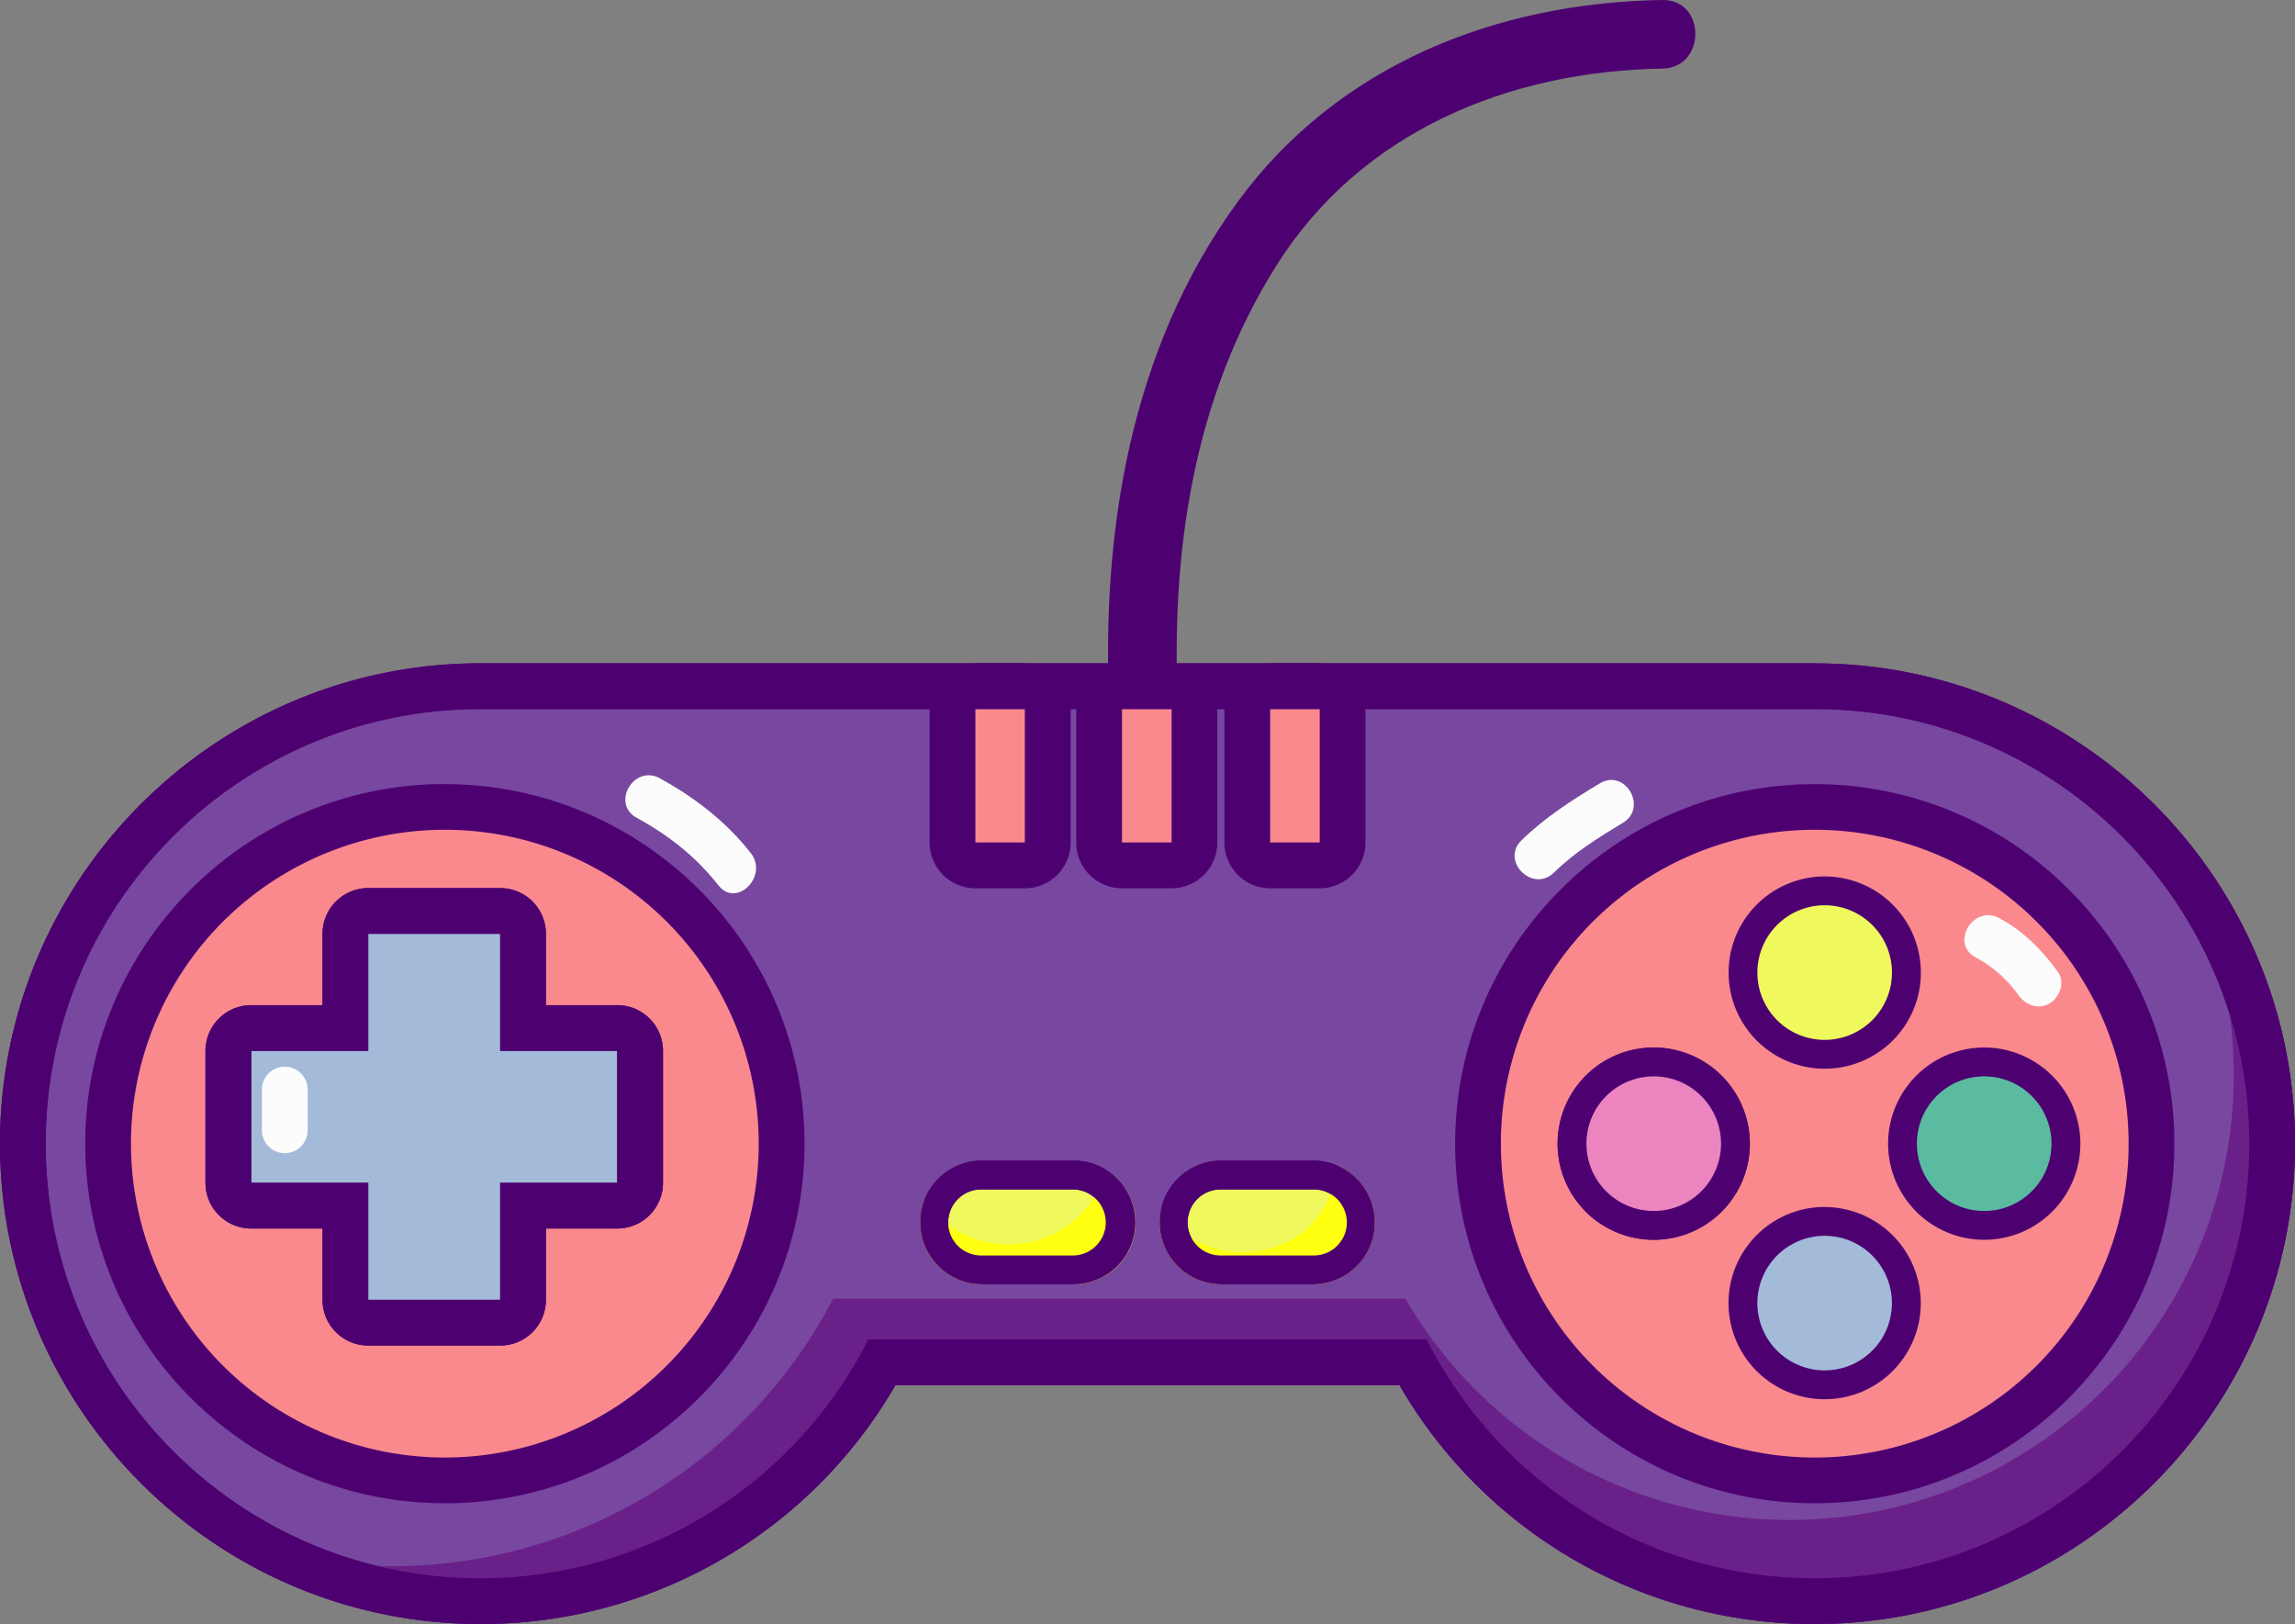 <svg xmlns="http://www.w3.org/2000/svg" width="1080" height="764.21" viewBox="0 0 1080 764.21"><rect x="0" y="0" width="1080" height="764.21" fill="#808080" stroke="none"/><g id="Layer_2" data-name="Layer 2"><g id="Playing03_251155450"><g id="Playing03_251155450-2" data-name="Playing03_251155450"><path d="M554.38 333.66c-3.56-73 6.87-146.41 46.55-209.12S710.12 33.43 782.21 32.29C803 32 803-.34 782.21.0 704.14 1.24 629.59 30.49 582.43 95 532.13 163.7 518 250.17 522.09 333.66c1 20.73 33.3 20.83 32.29.0z" fill="#4d0171"/><path d="M854 753.44A214.29 214.29.0 0 1 664.87 641H415.13A214.3 214.3.0 0 1 226 753.44c-118.7.0-215.26-96.56-215.26-215.28S107.32 322.9 226 322.9H854c118.68.0 215.24 96.58 215.24 215.26S972.66 753.44 854 753.44z" fill="#78479f"/><path d="M854 333.66c112.93.0 204.48 91.57 204.48 204.5S966.91 742.68 854 742.68A204.49 204.49.0 0 1 671.37 630.27H408.62A204.48 204.48.0 0 1 226 742.68c-112.94.0-204.5-91.56-204.5-204.52S113.08 333.68 226 333.66H854m0-21.53H226c-124.64.0-226 101.42-226 226S101.4 764.21 226 764.21a224.94 224.94.0 0 0 195.4-112.43H658.57A224.93 224.93.0 0 0 854 764.21c124.63.0 226-101.4 226-226.05s-101.39-226-226-226z" fill="#4d0171"/><path d="M993.35 360.43a210 210 0 0 1 57.81 144.26v1.2A209 209 0 0 1 661.38 611.13H392.09A234.14 234.14.0 0 1 184.23 737H183a234.92 234.92.0 0 1-95.63-20.51 225.74 225.74.0 0 0 334-64.73H658.57A224.93 224.93.0 0 0 854 764.21c124.63.0 226-101.4 226-226.05C1080 466.1 1046 401.86 993.35 360.43z" fill="#6a2089"/><path d="M854 696.63c-87.38.0-158.46-71.09-158.46-158.47S766.58 379.71 854 379.71s158.46 71.08 158.46 158.45S941.34 696.63 854 696.63z" fill="#fa898e"/><path d="M854 390.47a147.7 147.7.0 1 1-147.7 147.69A147.69 147.69.0 0 1 854 390.47M854 369c-93.31.0-169.23 75.91-169.23 169.21S760.65 707.39 854 707.39s169.23-75.91 169.23-169.23S947.27 369 854 369z" fill="#4d0171"/><path d="M209.35 696.63c-87.38.0-158.47-71.09-158.47-158.47S122 379.71 209.35 379.71s158.46 71.08 158.46 158.45S296.72 696.63 209.35 696.63z" fill="#fa898e"/><path d="M209.35 390.47A147.7 147.7.0 1 1 61.64 538.16 147.69 147.69.0 0 1 209.35 390.47m0-21.52C116 369 40.12 444.86 40.12 538.16S116 707.39 209.35 707.39s169.23-75.91 169.23-169.23S302.66 369 209.35 369z" fill="#4d0171"/><path d="M778.21 576.63a38.46 38.46.0 1 1 38.47-38.47A38.51 38.51.0 0 1 778.21 576.63z" fill="#ec84c0"/><path d="M778.21 506.51a31.67 31.67.0 1 1-31.65 31.65 31.66 31.66.0 0 1 31.65-31.65m0-13.58a45.24 45.24.0 1 0 45.25 45.23 45.29 45.29.0 0 0-45.25-45.23z" fill="#4d0171"/><path d="M933.74 576.63a38.46 38.46.0 1 1 38.45-38.47A38.51 38.51.0 0 1 933.74 576.63z" fill="#5bbba0"/><path d="M933.74 506.51a31.67 31.67.0 1 1-31.67 31.65 31.65 31.65.0 0 1 31.67-31.65m0-13.58A45.24 45.24.0 1 0 979 538.16a45.3 45.3.0 0 0-45.23-45.23z" fill="#4d0171"/><path d="M858.71 496.14a38.46 38.46.0 1 1 38.45-38.46A38.51 38.51.0 0 1 858.71 496.14z" fill="#eff85d"/><path d="M858.71 426A31.67 31.67.0 1 1 827 457.68 31.66 31.66.0 0 1 858.71 426m0-13.57a45.24 45.24.0 1 0 45.23 45.23 45.29 45.29.0 0 0-45.23-45.23z" fill="#4d0171"/><path d="M858.71 651.66a38.46 38.46.0 1 1 38.45-38.45A38.51 38.51.0 0 1 858.71 651.66z" fill="#a3bad9"/><path d="M858.71 581.54A31.66 31.66.0 1 1 827 613.21a31.66 31.66.0 0 1 31.67-31.67m0-13.58a45.24 45.24.0 1 0 45.23 45.25A45.3 45.3.0 0 0 858.71 568z" fill="#4d0171"/><path d="M778.21 576.63a38.46 38.46.0 1 1 38.47-38.47A38.51 38.51.0 0 1 778.21 576.63z" fill="#ec84c0"/><path d="M778.21 506.51a31.67 31.67.0 1 1-31.65 31.65 31.66 31.66.0 0 1 31.65-31.65m0-13.58a45.24 45.24.0 1 0 45.25 45.23 45.29 45.29.0 0 0-45.25-45.23z" fill="#4d0171"/><path d="M173.29 622.42a10.76 10.76.0 0 1-10.76-10.76V567.35h-44.3a10.76 10.76.0 0 1-10.77-10.76V494.5a10.76 10.76.0 0 1 10.77-10.76h44.3v-44.3a10.77 10.77.0 0 1 10.76-10.78h62.09a10.77 10.77.0 0 1 10.76 10.78v44.3h44.3a10.76 10.76.0 0 1 10.77 10.76v62.09a10.76 10.76.0 0 1-10.77 10.76h-44.3v44.31a10.76 10.76.0 0 1-10.76 10.76z" fill="#a3bad9"/><path d="M235.38 439.44V494.5h55.06v62.09H235.38v55.07H173.29V556.59H118.23V494.5h55.06V439.44h62.09m0-21.53H173.29a21.53 21.53.0 0 0-21.53 21.53V473H118.23A21.53 21.53.0 0 0 96.69 494.5v62.09a21.53 21.53.0 0 0 21.54 21.51h33.53v33.56a21.54 21.54.0 0 0 21.53 21.52h62.09a21.52 21.52.0 0 0 21.52-21.52V578.1h33.54A21.52 21.52.0 0 0 312 556.59V494.5A21.52 21.52.0 0 0 290.44 473H256.9V439.44a21.52 21.52.0 0 0-21.52-21.53z" fill="#4d0171"/><path d="M235.38 439.44V494.5h55.06v62.09H235.38v55.07H173.29V556.59H118.23V494.5h55.06V439.44h62.09m0-21.53H173.29a21.53 21.53.0 0 0-21.53 21.53V473H118.23A21.53 21.53.0 0 0 96.69 494.5v62.09a21.53 21.53.0 0 0 21.54 21.51h33.53v33.56a21.54 21.54.0 0 0 21.53 21.52h62.09a21.52 21.52.0 0 0 21.52-21.52V578.1h33.54A21.52 21.52.0 0 0 312 556.59V494.5A21.52 21.52.0 0 0 290.44 473H256.9V439.44a21.52 21.52.0 0 0-21.52-21.53z" fill="#4d0171"/><path d="M528 407.22a10.77 10.77.0 0 1-10.76-10.78V333.66A10.75 10.75.0 0 1 528 322.9h23.33a10.75 10.75.0 0 1 10.75 10.76v62.78a10.77 10.77.0 0 1-10.75 10.78z" fill="#fa898e"/><path d="M551.35 333.66v62.78H528V333.66h23.33m0-21.53H528a21.54 21.54.0 0 0-21.53 21.53v62.78A21.52 21.52.0 0 0 528 418h23.33a21.52 21.52.0 0 0 21.52-21.53V333.66a21.54 21.54.0 0 0-21.52-21.53z" fill="#4d0171"/><path d="M597.72 407.22A10.77 10.77.0 0 1 587 396.44V333.66a10.75 10.75.0 0 1 10.76-10.76h23.33a10.76 10.76.0 0 1 10.76 10.76v62.78a10.77 10.77.0 0 1-10.76 10.78z" fill="#fa898e"/><path d="M621.05 333.66v62.78H597.72V333.66h23.33m0-21.53H597.72a21.54 21.54.0 0 0-21.52 21.53v62.78A21.52 21.52.0 0 0 597.72 418h23.33a21.52 21.52.0 0 0 21.52-21.53V333.66a21.53 21.53.0 0 0-21.52-21.53z" fill="#4d0171"/><path d="M459 407.22a10.77 10.77.0 0 1-10.75-10.78V333.66A10.75 10.75.0 0 1 459 322.9h23.32A10.76 10.76.0 0 1 493 333.66v62.78a10.78 10.78.0 0 1-10.77 10.78z" fill="#fa898e"/><path d="M482.27 333.66v62.78H459V333.66h23.32m0-21.53H459a21.54 21.54.0 0 0-21.53 21.53v62.78A21.53 21.53.0 0 0 459 418h23.32a21.52 21.52.0 0 0 21.53-21.53V333.66a21.54 21.54.0 0 0-21.53-21.53z" fill="#4d0171"/><path d="M462.14 597.58a22.34 22.34.0 1 1 0-44.68H505.2a22.34 22.34.0 0 1 0 44.68z" fill="#eff85d"/><path d="M505.2 559.7a15.55 15.55.0 0 1 0 31.09H462.14a15.55 15.55.0 1 1 0-31.09H505.2m0-13.58H462.14a29.12 29.12.0 1 0 0 58.24H505.2a29.12 29.12.0 0 0 0-58.24z" fill="#4d0171"/><path d="M574.81 597.58a22.34 22.34.0 1 1 0-44.68h43.05a22.34 22.34.0 0 1 0 44.68z" fill="#eff85d"/><path d="M617.86 559.7a15.55 15.55.0 1 1 0 31.09H574.81a15.55 15.55.0 1 1 0-31.09h43.05m0-13.58H574.81a29.12 29.12.0 1 0 0 58.24h43.05a29.12 29.12.0 1 0 0-58.24z" fill="#4d0171"/><path d="M520.36 550.51c-5.21 19.92-23.55 35-44.92 35h-1.79a46.72 46.72.0 0 1-38.57-20.87 29 29 0 0 0 27.06 39.71H505.2a29 29 0 0 0 15.16-53.85z" fill="#ffff10"/><path d="M629.43 548.56c-2.33 21.09-17.15 40.54-44.56 40.54-18.39.0-31.11-8.79-38.21-20.92a28.85 28.85.0 0 0-1 7.07 29.15 29.15.0 0 0 29.12 29.11h43.05a29.09 29.09.0 0 0 11.57-55.8z" fill="#ffff10"/><path d="M144.77 532.2V513.06a10.77 10.77.0 1 0-21.53.0V532.2a10.77 10.77.0 0 0 21.53.0z" fill="#fcfcfc"/><path d="M929.86 450.59a58.55 58.55.0 0 1 20 17.66c3.45 4.74 9.28 7.05 14.73 3.87 4.68-2.74 7.33-10 3.86-14.72C961 447.13 952.09 438 940.72 432c-12.29-6.42-23.18 12.18-10.86 18.59z" fill="#fcfcfc"/><path d="M299.59 384.81c15.08 8.24 27.81 18.24 38.49 31.81 8.58 10.9 23.71-4.44 15.21-15.23-11.68-14.83-26.32-26.14-42.83-35.17-12.19-6.64-23 11.94-10.87 18.59z" fill="#fcfcfc"/><path d="M731.22 410.65c9.69-9.47 20.94-16.5 32.49-23.45 11.89-7.13 1.08-25.75-10.85-18.57C739.76 376.49 727 384.7 716 395.42c-10 9.71 5.28 24.92 15.22 15.23z" fill="#fcfcfc"/><path d="M505.2 559.7a15.55 15.55.0 0 1 0 31.09H462.14a15.55 15.55.0 1 1 0-31.09H505.2m0-13.58H462.14a29.12 29.12.0 1 0 0 58.24H505.2a29.12 29.12.0 0 0 0-58.24z" fill="#4d0171"/><path d="M617.86 559.7a15.55 15.55.0 1 1 0 31.09H574.81a15.55 15.55.0 1 1 0-31.09h43.05m0-13.58H574.81a29.12 29.12.0 1 0 0 58.24h43.05a29.12 29.12.0 1 0 0-58.24z" fill="#4d0171"/><path d="M854 333.66c112.93.0 204.48 91.57 204.48 204.5S966.91 742.68 854 742.68A204.49 204.49.0 0 1 671.37 630.27H408.62A204.48 204.48.0 0 1 226 742.68c-112.94.0-204.5-91.56-204.5-204.52S113.08 333.68 226 333.66H854m0-21.53H226c-124.64.0-226 101.42-226 226S101.4 764.21 226 764.21a224.94 224.94.0 0 0 195.4-112.43H658.57A224.93 224.93.0 0 0 854 764.21c124.63.0 226-101.4 226-226.05s-101.39-226-226-226z" fill="#4d0171"/></g></g></g></svg>